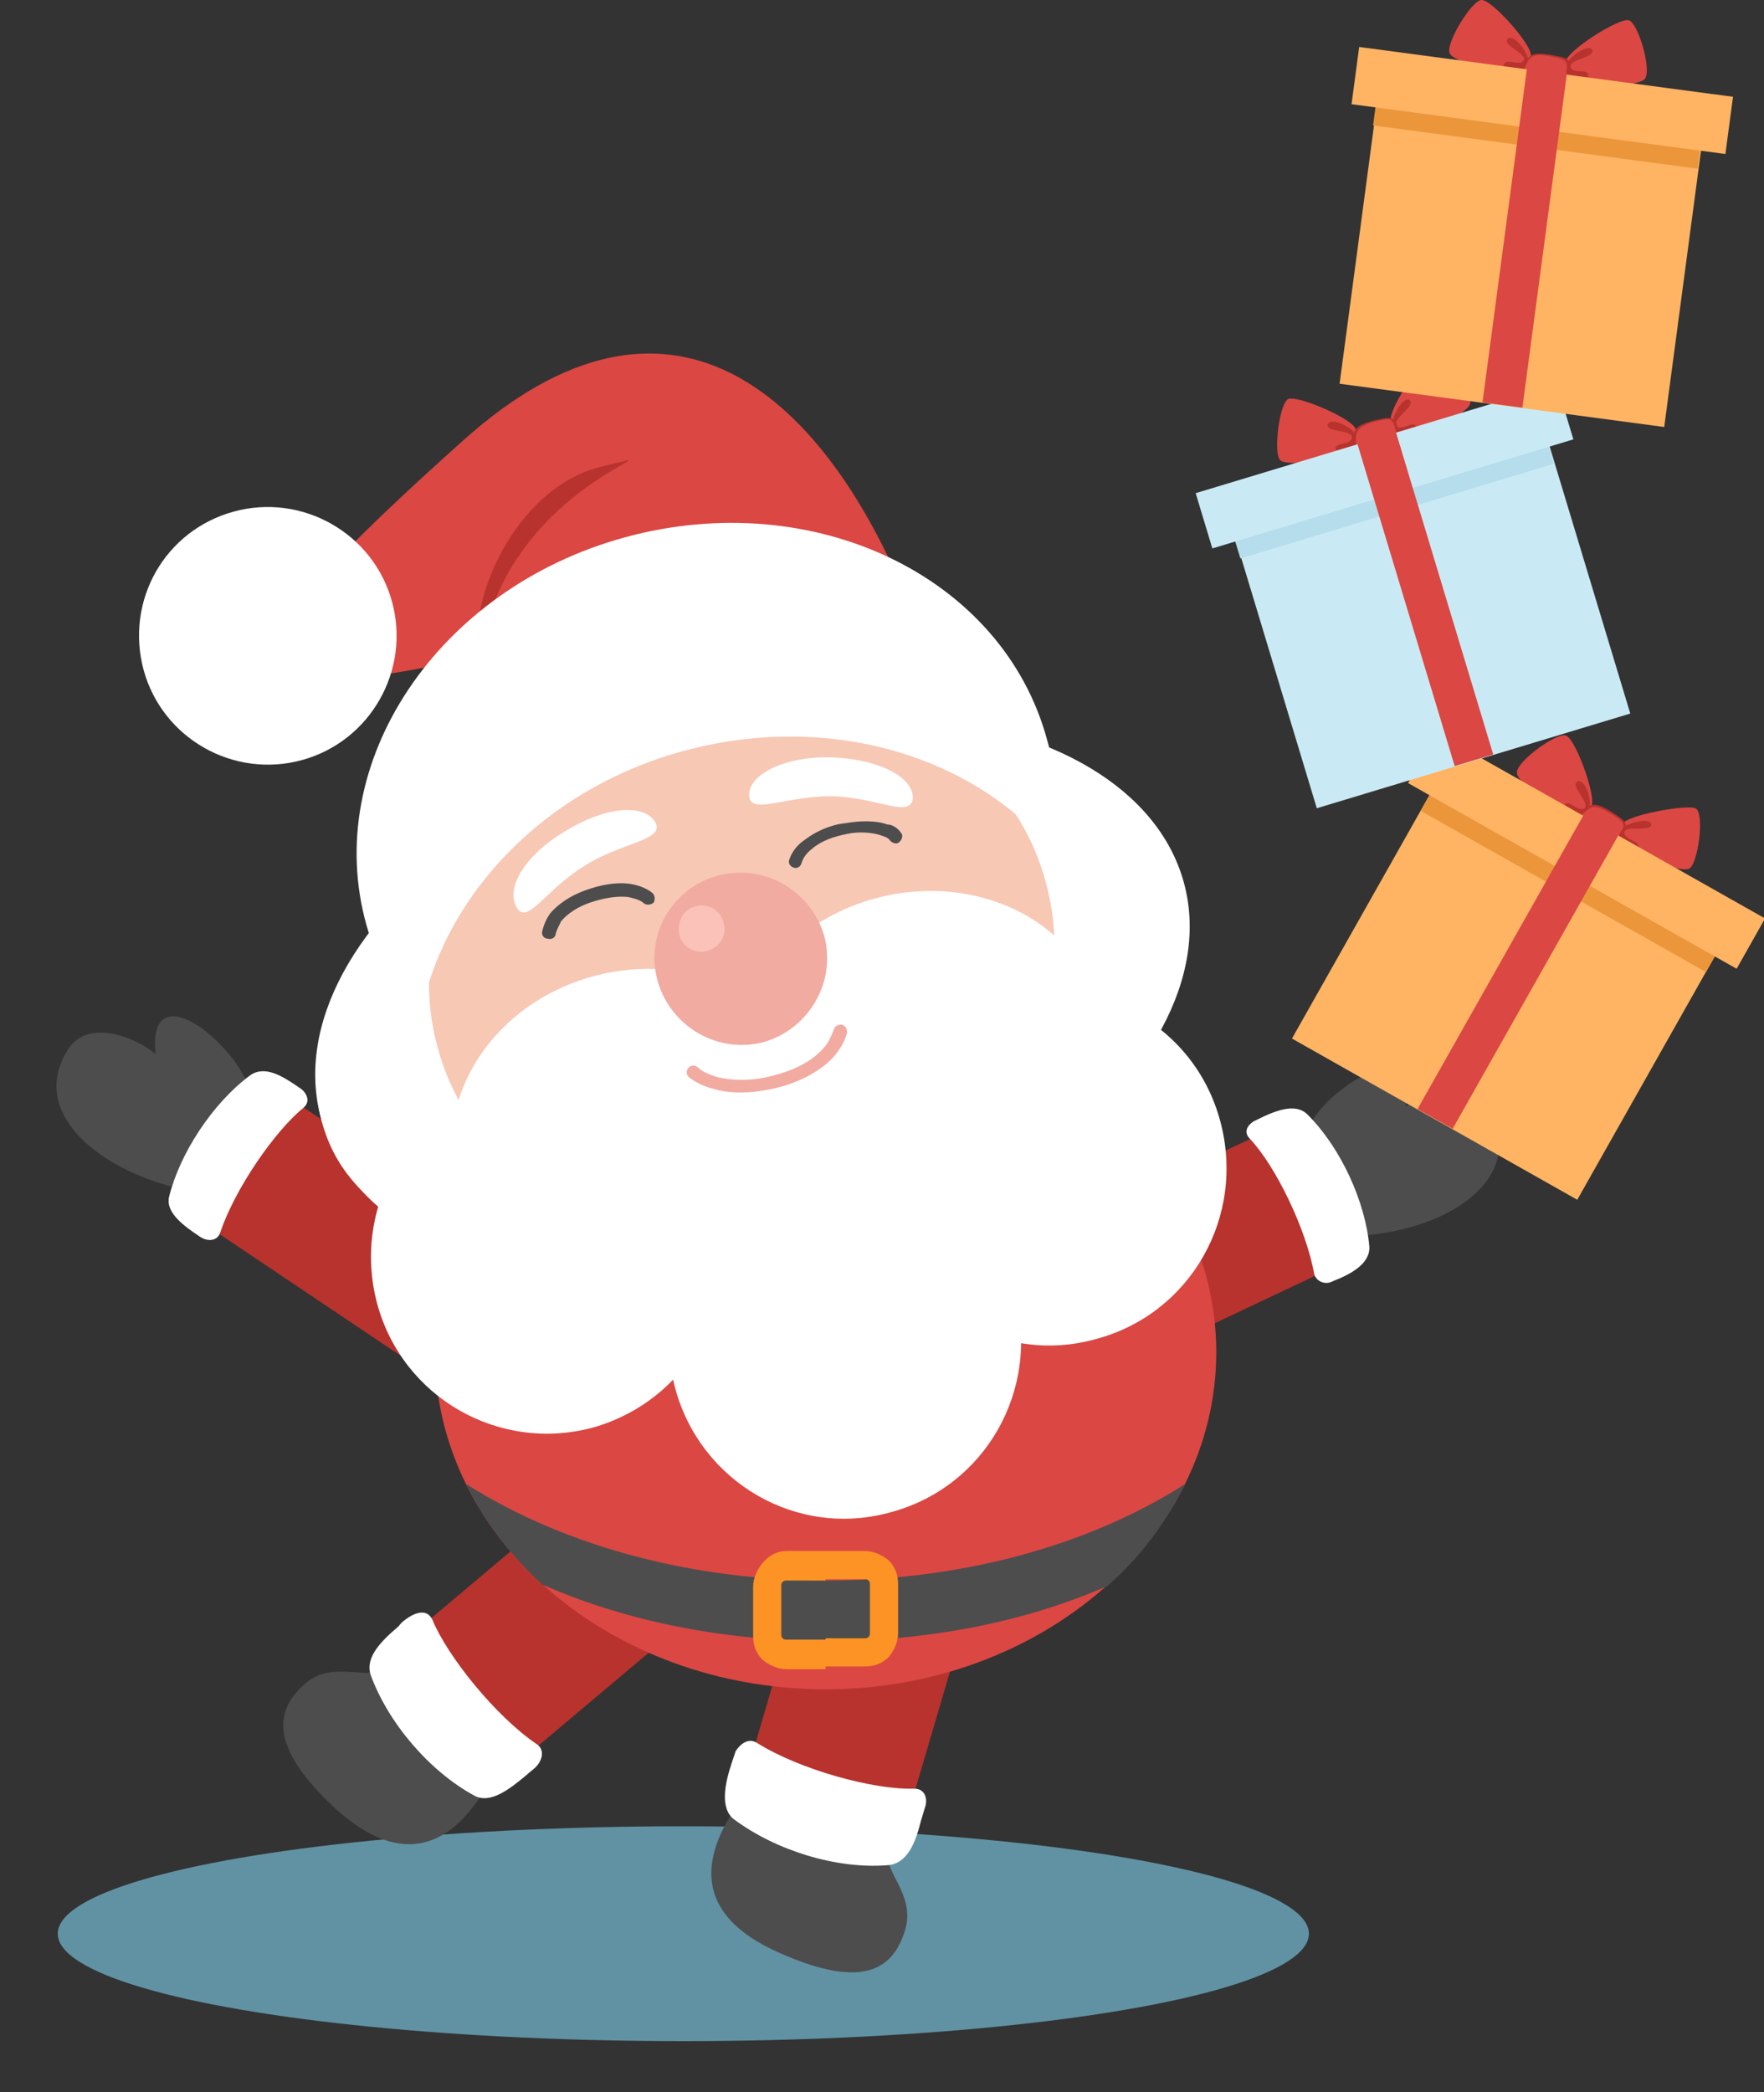 <?xml version="1.0" encoding="utf-8"?>
<!-- Generator: Adobe Illustrator 22.0.1, SVG Export Plug-In . SVG Version: 6.00 Build 0)  -->
<svg version="1.1" xmlns="http://www.w3.org/2000/svg" xmlns:xlink="http://www.w3.org/1999/xlink" x="0px" y="0px"
	 viewBox="0 0 131.4 155.8" style="enable-background:new 0 0 131.4 155.8;" xml:space="preserve">
<rect x="0" y="0" width="131.4" height="155.8" fill="#333333" stroke="none"/>
<style type="text/css">
	.st0{fill-rule:evenodd;clip-rule:evenodd;fill:#8EC3D4;}
	.st1{fill-rule:evenodd;clip-rule:evenodd;fill:#6092A3;}
	.st2{fill-rule:evenodd;clip-rule:evenodd;fill:#B8332E;}
	.st3{fill-rule:evenodd;clip-rule:evenodd;fill:#4D4D4D;}
	.st4{fill-rule:evenodd;clip-rule:evenodd;fill:#FFFFFF;}
	.st5{fill-rule:evenodd;clip-rule:evenodd;fill:#DB4743;}
	.st6{fill:#FD9325;}
	.st7{fill-rule:evenodd;clip-rule:evenodd;fill:#F7C8B4;}
	.st8{fill:#4D4D4D;}
	.st9{fill-rule:evenodd;clip-rule:evenodd;fill:#F1ABA1;}
	.st10{fill:#F1ABA1;}
	.st11{fill-rule:evenodd;clip-rule:evenodd;fill:#FAC2B9;}
	.st12{fill-rule:evenodd;clip-rule:evenodd;fill:#FFB463;}
	.st13{fill-rule:evenodd;clip-rule:evenodd;fill:#EB963B;}
	.st14{fill-rule:evenodd;clip-rule:evenodd;fill:#C9EAF5;}
	.st15{fill-rule:evenodd;clip-rule:evenodd;fill:#B5DDEB;}
	.st16{fill-rule:evenodd;clip-rule:evenodd;fill:#FFD67F;}
	.st17{fill-rule:evenodd;clip-rule:evenodd;fill:#E0B24E;}
	.st18{fill-rule:evenodd;clip-rule:evenodd;fill:#F5B99F;}
	.st19{fill-rule:evenodd;clip-rule:evenodd;fill:#854E4C;}
	.st20{fill-rule:evenodd;clip-rule:evenodd;fill:#999999;}
	.st21{fill-rule:evenodd;clip-rule:evenodd;fill:#EDBC51;}
	.st22{fill-rule:evenodd;clip-rule:evenodd;fill:#B8332E;stroke:#B8332E;stroke-width:0.216;stroke-miterlimit:22.926;}
	.st23{fill-rule:evenodd;clip-rule:evenodd;fill:#BEAEA1;}
	.st24{fill:#648691;}
</style>
<g id="BACKGROUND">
</g>
<g id="OBJECTS">
	<g>
		<ellipse class="st1" cx="50.9" cy="144" rx="46.6" ry="8"/>
		<g>
			<g>
				<path class="st2" d="M76.9,92.4l16.7-7.8c3.8,2.3,5.4,5.7,4.8,10.2l-16.5,7.8C74.1,106,69,96.1,76.9,92.4z"/>
				<path class="st3" d="M99.6,81.4c3.2-2.6,6.2-2.9,5.1,1c1.5-0.9,5.3-1.9,6.5,0.6c2.2,5-3.4,8.5-9.6,9C97.8,92.4,94,86,99.6,81.4z
					"/>
				<path class="st4" d="M97.9,94.9c-0.6-3.4-2.9-8.1-4.8-10.1c-0.6-0.6,0-1.2,0.5-1.4c1.4-0.7,2.9-1.3,3.8-0.4
					c2.5,2.5,4.3,6.5,4.6,9.8c0.1,1.3-1.4,2.1-2.7,2.6C98.8,95.7,98.1,95.5,97.9,94.9z"/>
			</g>
			<g>
				<path class="st3" d="M28.1,124.4c-1,0.6-3.5-0.7-5.4,1c-1.9,1.7-3.1,4.3,2.3,9.3c5.1,4.6,8.6,2.5,10.9-1.1
					C38.3,130,31.4,122.5,28.1,124.4z"/>
				
					<rect x="30.7" y="110.3" transform="matrix(0.765 -0.644 0.644 0.765 -64.065 57.3)" class="st2" width="31.5" height="12.4"/>
				<path class="st4" d="M40,129.9c-3.1-2.1-6.7-6.6-7.8-9.3c-0.4-0.8-1.2-0.5-1.7-0.2c-0.3,0.2-0.6,0.4-0.8,0.7
					c-1.3,1.1-2.5,2.3-2.1,3.6c1.3,3.6,4.4,7.2,7.7,9c1.2,0.7,2.7-0.5,3.9-1.5c0.2-0.2,0.5-0.4,0.7-0.6
					C40.4,131.1,40.6,130.3,40,129.9z"/>
			</g>
			<g>
				<path class="st3" d="M66.2,138.4c-0.1,1.2,2,2.9,1.2,5.4c-0.8,2.5-2.7,4.6-9.4,1.6c-6.3-2.8-5.7-6.9-3.4-10.5
					C57,131.3,66.6,134.6,66.2,138.4z"/>
				
					<rect x="50.4" y="112.2" transform="matrix(0.282 -0.959 0.959 0.282 -66.112 148.46)" class="st2" width="31.5" height="12.4"/>
				<path class="st4" d="M56.4,129.8c3.2,2,8.7,3.5,11.7,3.4c0.9,0,1,0.9,0.8,1.4c-0.1,0.3-0.2,0.7-0.3,1c-0.4,1.6-1,3.2-2.5,3.3
					c-3.8,0.3-8.3-1.1-11.4-3.4c-1.1-0.8-0.7-2.7-0.2-4.2c0.1-0.3,0.2-0.6,0.3-0.9C55.2,129.8,55.8,129.4,56.4,129.8z"/>
			</g>
			<g>
				<path class="st2" d="M37.6,92.4L22.2,82.2c-4.1,1.7-6.1,4.9-6.3,9.4l15.2,10.2C38.3,106.4,44.9,97.4,37.6,92.4z"/>
				<path class="st3" d="M16.8,78.2c-2.8-3.1-5.7-3.7-5.2,0.3c-1.4-1.2-5-2.7-6.5-0.4c-3,4.6,2,8.9,8.2,10.4
					C16.9,89.3,21.7,83.6,16.8,78.2z"/>
				<path class="st4" d="M16.4,91.8c1.1-3.3,4.1-7.6,6.2-9.3c0.6-0.5,0.2-1.2-0.3-1.5c-1.3-0.9-2.6-1.7-3.7-0.9
					c-2.8,2.1-5.2,5.8-6,9c-0.3,1.2,1.1,2.2,2.3,3C15.5,92.5,16.2,92.4,16.4,91.8z"/>
			</g>
			<g>
				<path class="st5" d="M61.5,125.8c16,0,29.1-11.3,29.1-25.1c0-13.8-13.1-25.1-29.1-25.1c-16,0-29.1,11.3-29.1,25.1
					C32.4,114.6,45.5,125.8,61.5,125.8z"/>
				<path class="st3" d="M82.5,118.1c-12.5,5.5-29.4,5.5-42.1-0.1c-2.4-2.2-4.3-4.7-5.7-7.5c15.1,9.6,38.6,9.6,53.6,0
					C86.9,113.3,85,115.9,82.5,118.1z"/>
				<path class="st6" d="M61.5,115.5h2.9c0.7,0,1.3,0.3,1.8,0.7l0,0c0.5,0.5,0.7,1.1,0.7,1.8v3.6c0,0.7-0.3,1.3-0.7,1.8l0,0
					c-0.5,0.5-1.1,0.7-1.8,0.7h-2.9V122h2.9c0.1,0,0.2,0,0.3-0.1l0,0c0.1-0.1,0.1-0.2,0.1-0.3v-3.6c0-0.1,0-0.2-0.1-0.3l0,0
					c-0.1-0.1-0.2-0.1-0.3-0.1h-2.9V115.5z M58.6,115.5h2.9v2.2h-2.9c-0.1,0-0.2,0-0.3,0.1l0,0c-0.1,0.1-0.1,0.2-0.1,0.3v3.6
					c0,0.1,0,0.2,0.1,0.3l0,0c0.1,0.1,0.2,0.1,0.3,0.1h2.9v2.2h-2.9c-0.7,0-1.3-0.3-1.8-0.7l0,0c-0.5-0.5-0.7-1.1-0.7-1.8v-3.6
					c0-0.7,0.3-1.3,0.7-1.8l0,0C57.3,115.8,57.9,115.5,58.6,115.5z"/>
			</g>
			<g>
				
					<ellipse transform="matrix(0.965 -0.264 0.264 0.965 -17.657 17.403)" class="st4" cx="56" cy="74.5" rx="33.3" ry="20.1"/>
				<path class="st4" d="M33.4,68.5c7-1.9,14.1,1.8,15.8,8.2c1.8,6.5-2.5,13.2-9.4,15.1c-7,1.9-14.1-1.8-15.8-8.2
					C22.2,77.2,26.5,70.5,33.4,68.5z"/>
				<path class="st7" d="M49.9,52.2c12.5-3.4,25.1,2.6,28,13.5c3,10.9-4.8,22.4-17.3,25.8c-12.5,3.4-25.1-2.6-28-13.5
					C29.6,67.1,37.4,55.6,49.9,52.2z"/>
				<g>
					<path class="st4" d="M44.2,72.7c7.4-2,14.8,1.6,16.6,8C62.6,87.2,58,94,50.6,96.1c-7.4,2-14.8-1.6-16.6-8
						C32.3,81.6,36.8,74.7,44.2,72.7z"/>
					<path class="st4" d="M65.2,66.9c-7.4,2-12,8.9-10.2,15.4c1.8,6.5,9.2,10,16.6,8c7.4-2,12-8.9,10.2-15.4
						C80.1,68.5,72.6,64.9,65.2,66.9z"/>
				</g>
				<path class="st4" d="M37.3,80.9c7-1.9,14.2,2.2,16.1,9.2c1.9,7-2.2,14.2-9.2,16.2c-7,1.9-14.2-2.2-16.1-9.2
					C26.2,90,30.3,82.8,37.3,80.9z"/>
				<path class="st4" d="M74.8,74.3c-7,1.9-11.1,9.1-9.2,16.2c1.9,7,9.1,11.2,16.1,9.2c7-1.9,11.1-9.1,9.2-16.2S81.8,72.4,74.8,74.3
					z"/>
				<path class="st4" d="M59.5,87.2c-7,1.9-11.1,9.1-9.2,16.2c1.9,7,9.1,11.2,16.1,9.2c7-1.9,11.1-9.1,9.2-16.2
					C73.7,89.5,66.5,85.3,59.5,87.2z"/>
				<path class="st8" d="M41.4,69.5c0,0.3-0.3,0.5-0.6,0.4c-0.3,0-0.5-0.3-0.4-0.6c0.1-0.4,0.3-0.9,0.6-1.3c0.6-0.7,1.5-1.3,2.6-1.7
					c1.1-0.4,2.2-0.6,3.2-0.5c0.7,0.1,1.3,0.3,1.8,0.7c0.2,0.2,0.2,0.5,0.1,0.7c-0.2,0.2-0.5,0.2-0.7,0.1c-0.3-0.3-0.8-0.4-1.2-0.5
					c-0.9-0.1-1.9,0.1-2.8,0.4c-0.9,0.3-1.7,0.8-2.2,1.4C41.6,69,41.5,69.2,41.4,69.5z"/>
				<path class="st9" d="M53.5,65.2c3.4-0.9,6.9,1.1,7.9,4.5c0.9,3.4-1.1,6.9-4.5,7.9c-3.4,0.9-6.9-1.1-7.9-4.5
					C48,69.6,50.1,66.1,53.5,65.2z"/>
				<path class="st4" d="M61.9,56.4c-3.3-0.1-6.1,1.2-6.1,2.8c0,1.6,2.9,0,6.3,0.1c3.3,0.1,5.8,1.7,5.9,0.1
					C68,57.8,65.3,56.5,61.9,56.4z"/>
				<path class="st4" d="M42.1,61.9c2.9-1.8,5.8-2.1,6.7-0.7c0.8,1.4-2.5,1.5-5.3,3.3c-2.9,1.8-4.2,4.4-5,3.1
					C37.6,66.1,39.2,63.6,42.1,61.9z"/>
				<path class="st10" d="M51.3,80.2c-0.2-0.2-0.2-0.5,0-0.7c0.2-0.2,0.5-0.2,0.7,0c0.3,0.3,0.8,0.5,1.4,0.7
					c1.2,0.3,2.7,0.3,4.2-0.1c1.5-0.4,2.8-1,3.7-2c0.4-0.4,0.6-0.9,0.8-1.4c0.1-0.3,0.3-0.4,0.6-0.4c0.3,0.1,0.4,0.3,0.4,0.6
					c-0.2,0.7-0.5,1.2-1,1.8c-1,1.1-2.6,1.9-4.2,2.3c-1.6,0.4-3.4,0.5-4.7,0.1C52.4,80.9,51.8,80.6,51.3,80.2z"/>
				<path class="st5" d="M67.3,44c-6.2-14.6-17.4-25-32.8-11.2C19.1,46.6,14,53.1,31.7,49.7C49.2,46.2,55.5,47.5,67.3,44z"/>
				<path class="st2" d="M35.8,48.5c-1.1-3.2,2.4-12.3,9.2-13.8C51.7,33.1,37.9,35.9,35.8,48.5z"/>
				<path class="st4" d="M17.4,38.1c5.1-1.4,10.4,1.6,11.8,6.7c1.4,5.1-1.6,10.4-6.7,11.8c-5.1,1.4-10.4-1.6-11.8-6.7
					C9.3,44.7,12.3,39.5,17.4,38.1z"/>
				<path class="st4" d="M46.6,40c14-3.8,28.1,2.9,31.4,15.1c0.8,2.8,0.9,5.7,0.5,8.4c-5.9-7.2-16.7-10.5-27.5-7.6
					c-10.8,2.9-18.4,11.3-19.8,20.5c-1.8-2.2-3.1-4.7-3.9-7.5C23.9,56.8,32.6,43.8,46.6,40z"/>
				<path class="st11" d="M51.8,67.5c0.9-0.3,1.9,0.3,2.1,1.2c0.3,0.9-0.3,1.9-1.2,2.1c-0.9,0.3-1.9-0.3-2.1-1.2
					C50.4,68.7,50.9,67.7,51.8,67.5z"/>
				<path class="st8" d="M67.1,62c0.2,0.2,0.1,0.5-0.1,0.7c-0.2,0.2-0.5,0.1-0.7-0.1c-0.1-0.2-0.4-0.3-0.7-0.4
					C65,62,64,61.9,63.1,62.1c-1,0.2-1.9,0.5-2.6,1.1c-0.4,0.3-0.7,0.7-0.8,1.1c-0.1,0.3-0.4,0.4-0.6,0.3c-0.3-0.1-0.4-0.4-0.3-0.6
					c0.2-0.6,0.6-1.1,1.2-1.5c0.8-0.6,1.9-1.1,3-1.2c1.1-0.2,2.3-0.2,3.1,0.1C66.5,61.4,66.9,61.7,67.1,62z"/>
			</g>
			<g>
				<g>
					<path class="st5" d="M121,61.2c0.8-0.6,4.7-1.3,5.3-1c0.7,0.3,0.2,4.2-0.5,4.5c-0.8,0.3-4.5-1.1-5.1-1.7
						C120,62.4,120.3,61.8,121,61.2z"/>
					<path class="st2" d="M120.6,62c0.2-0.7,2.4-1.2,2.4-0.6c0,0.6-2,0-2,0.6c0,0.6,1.3,0.6,1,1.2C121.7,63.7,120.4,62.7,120.6,62z"
						/>
					<path class="st5" d="M118.6,59.8c0.1-1-1.2-4.6-1.9-5c-0.6-0.4-3.9,2-3.7,2.8c0.1,0.8,3.3,3.2,4.1,3.4
						C118.1,61.2,118.5,60.6,118.6,59.8z"/>
					<path class="st2" d="M118.2,60.5c0.6-0.5-0.1-2.6-0.7-2.3c-0.6,0.3,1,1.6,0.5,2c-0.5,0.3-1.2-0.8-1.5-0.2
						C116.2,60.5,117.6,61,118.2,60.5z"/>
					<path class="st2" d="M120.1,60.5c0.9,0.6,1.3,0.8,0.8,1.6c-0.5,0.8-0.4,1.2-2,0.3c-1.6-0.8-1.7-1.2-1.1-1.9
						C118.4,59.9,118.7,59.6,120.1,60.5z"/>
					<path class="st5" d="M120,60.6c0.8,0.5,1.2,0.7,0.7,1.4c-0.4,0.7-0.3,1-1.8,0.2c-1.4-0.7-1.5-1-1-1.6
						C118.5,60.1,118.7,59.8,120,60.6z"/>
				</g>
				<g>
					
						<rect x="100.9" y="60.9" transform="matrix(0.492 -0.871 0.871 0.492 -6.449 135.261)" class="st12" width="23.4" height="24.4"/>
					
						<rect x="116.1" y="53.6" transform="matrix(0.492 -0.871 0.871 0.492 2.024 135.137)" class="st13" width="1.4" height="24.4"/>
					
						<rect x="116" y="49.3" transform="matrix(0.492 -0.871 0.871 0.492 4.874 135.096)" class="st12" width="4.3" height="28.1"/>
				</g>
				
					<rect x="100.5" y="70.9" transform="matrix(0.492 -0.871 0.871 0.492 -5.607 135.239)" class="st5" width="25.1" height="3"/>
			</g>
			<g>
				<g>
					<path class="st5" d="M103.6,31.1c0.1-1,2.3-4.3,3-4.5c0.7-0.3,3.2,2.8,2.9,3.5c-0.3,0.8-3.9,2.5-4.8,2.5
						C103.8,32.7,103.5,32,103.6,31.1z"/>
					<path class="st2" d="M103.8,32c-0.4-0.6,0.7-2.6,1.2-2.2c0.5,0.4-1.3,1.4-1,1.9c0.4,0.5,1.3-0.5,1.5,0.1
						C105.8,32.3,104.3,32.6,103.8,32z"/>
					<path class="st5" d="M100.9,31.8c-0.6-0.8-4.1-2.3-4.9-2.1c-0.7,0.2-1.2,4.2-0.6,4.6c0.7,0.5,4.5-0.2,5.3-0.7
						C101.6,33.2,101.4,32.5,100.9,31.8z"/>
					<path class="st2" d="M101.1,32.7c0-0.8-2-1.7-2.2-1.1c-0.2,0.6,1.9,0.4,1.8,1c-0.1,0.6-1.4,0.3-1.2,0.9
						C99.7,34.1,101.1,33.5,101.1,32.7z"/>
					<path class="st2" d="M102.4,31.3c1-0.2,1.5-0.4,1.7,0.5c0.2,1,0.5,1.1-1.2,1.7c-1.7,0.6-2,0.4-2.1-0.5
						C100.8,32.1,100.8,31.7,102.4,31.3z"/>
					<path class="st5" d="M102.4,31.4c0.9-0.2,1.3-0.4,1.5,0.4c0.2,0.8,0.5,0.9-1.1,1.4c-1.5,0.5-1.8,0.4-1.8-0.4
						C101,32.2,101,31.8,102.4,31.4z"/>
				</g>
				<g>
					
						<rect x="94.2" y="33.8" transform="matrix(0.957 -0.289 0.289 0.957 -8.592 32.672)" class="st14" width="24.4" height="23.4"/>
					
						<rect x="91.7" y="36.7" transform="matrix(0.957 -0.289 0.289 0.957 -6.372 31.628)" class="st15" width="24.4" height="1.4"/>
					
						<rect x="89.1" y="32.6" transform="matrix(0.957 -0.289 0.289 0.957 -5.625 31.277)" class="st14" width="28.1" height="4.3"/>
				</g>
				
					<rect x="104.7" y="32.1" transform="matrix(0.957 -0.289 0.289 0.957 -8.37 32.568)" class="st5" width="3" height="25.1"/>
			</g>
			<g>
				<g>
					<path class="st5" d="M116.7,4.4c0.5-0.9,3.8-3,4.6-2.9c0.7,0.1,1.8,3.8,1.2,4.4c-0.6,0.6-4.6,0.6-5.4,0.3
						C116.3,5.9,116.3,5.1,116.7,4.4z"/>
					<path class="st2" d="M116.6,5.2c-0.1-0.8,1.7-2,2-1.5c0.3,0.6-1.8,0.7-1.6,1.3c0.2,0.6,1.4,0,1.3,0.7
						C118.2,6.4,116.7,6,116.6,5.2z"/>
					<path class="st5" d="M114,3.9c-0.3-1-2.8-3.8-3.6-3.9c-0.7-0.1-2.8,3.3-2.4,4c0.4,0.7,4.2,1.7,5.1,1.6
						C114,5.5,114.2,4.8,114,3.9z"/>
					<path class="st2" d="M113.8,4.8c0.3-0.7-1.1-2.4-1.5-1.9c-0.4,0.5,1.5,1.1,1.2,1.6c-0.3,0.5-1.4-0.3-1.5,0.4
						C111.9,5.5,113.5,5.5,113.8,4.8z"/>
					<path class="st2" d="M115.6,4.1c1,0.2,1.5,0.2,1.3,1.2c-0.2,1,0,1.2-1.7,1.1c-1.8-0.2-2-0.5-1.7-1.3
						C113.8,4.2,113.9,3.8,115.6,4.1z"/>
					<path class="st5" d="M115.5,4.2c0.9,0.2,1.3,0.2,1.2,1c-0.1,0.8,0,1-1.6,0.9c-1.6-0.1-1.8-0.4-1.5-1.1
						C113.9,4.3,114.1,3.9,115.5,4.2z"/>
				</g>
				<g>
					
						<rect x="101.7" y="6.4" transform="matrix(0.132 -0.991 0.991 0.132 80.02 128.517)" class="st12" width="23.4" height="24.4"/>
					
						<rect x="113.8" y="-2" transform="matrix(0.132 -0.991 0.991 0.132 89.24 122.381)" class="st13" width="1.4" height="24.4"/>
					
						<rect x="112.7" y="-6.6" transform="matrix(0.132 -0.991 0.991 0.132 92.341 120.317)" class="st12" width="4.3" height="28.1"/>
				</g>
				
					<rect x="101" y="16.3" transform="matrix(0.132 -0.991 0.991 0.132 80.945 127.904)" class="st5" width="25.1" height="3"/>
			</g>
		</g>
	</g>
</g>
<g id="DESIGNED_BY_FREEPIK">
</g>
</svg>
